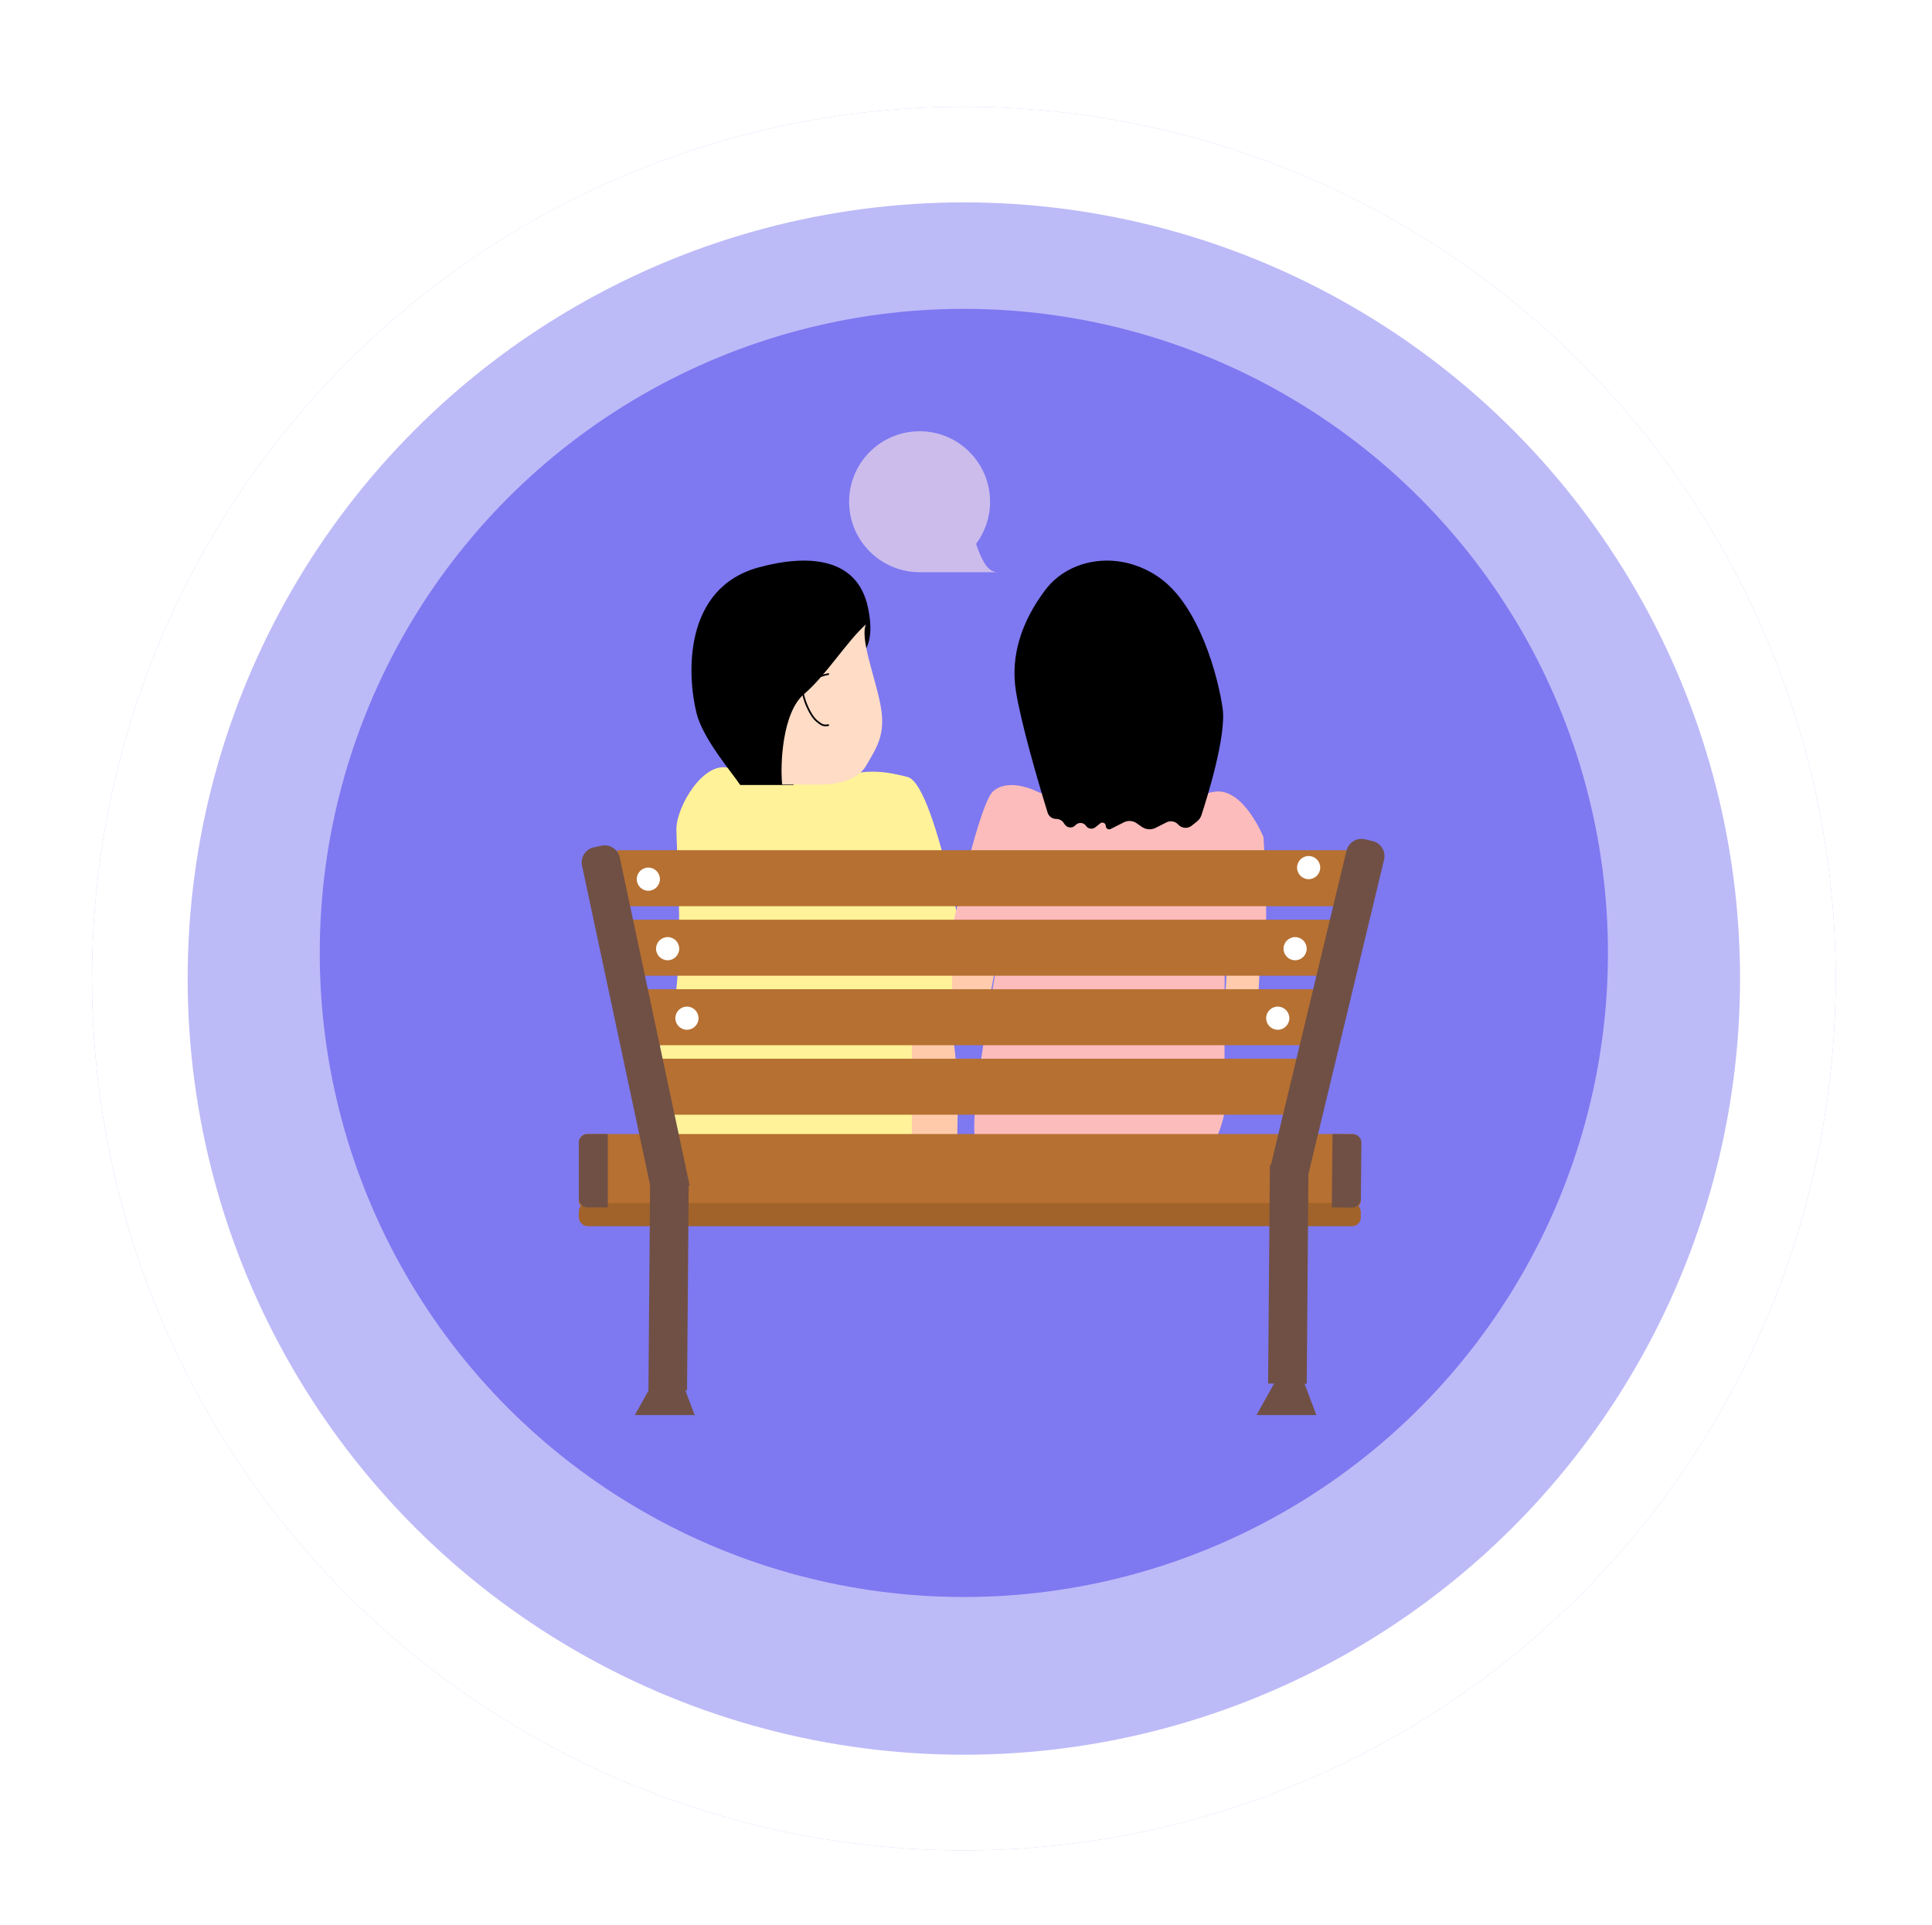 <svg width="277" height="276" viewBox="0 0 277 276" fill="none" xmlns="http://www.w3.org/2000/svg">
<g filter="url(#filter0_d_1666_59214)">
<circle cx="138.192" cy="134.67" r="125" fill="#BDBAF8"/>
<circle cx="138.192" cy="134.67" r="118.143" stroke="white" stroke-width="13.714"/>
</g>
<g filter="url(#filter1_d_1666_59214)">
<circle cx="138.192" cy="134.67" r="92.347" fill="#7E78F1"/>
</g>
<g filter="url(#filter2_d_1666_59214)">
<path d="M96.981 118.857C96.981 115.625 100.946 108.914 104.628 110.156C108.31 111.399 115.065 113.099 120.489 111.399C124.455 110.156 127.211 110.654 130.119 111.399C134.367 112.487 139.183 141.232 139.183 141.232L130.119 144.797C130.497 149.099 131.679 153.797 131.251 159.566C131.033 162.508 130.497 165.157 130.12 167.022L130.119 167.025L94.148 166.092C94.431 161.949 92.052 153.786 94.998 149.311C98.68 143.718 96.981 122.897 96.981 118.857Z" fill="#FFF298"/>
<path d="M108.774 81.354C115.686 79.466 122.938 79.792 124.455 87.16C125.791 93.651 123.032 94.955 118.481 97.45C113.93 99.944 111.911 110.162 113.807 112.553H106.128C104.895 110.682 100.809 105.988 99.87 102.263C98.544 97.006 97.827 84.344 108.774 81.354Z" fill="black"/>
<path d="M126.172 100.727C125.341 96.713 123.29 91.477 124.159 89.516C121.406 91.967 118.409 96.867 115.28 99.515C112.15 102.163 111.85 109.665 112.14 112.485H117.291C117.291 112.485 122.42 112.764 124.159 109.822C125.898 106.879 127.071 105.076 126.172 100.727Z" fill="#FEDCC6"/>
<path d="M118.847 96.626C117.473 96.89 114.804 97.814 115.118 99.398C115.432 100.982 116.353 102.764 117.081 103.359C117.808 103.953 118.065 104.112 118.847 103.953" stroke="black" stroke-width="0.245"/>
<path d="M130.736 144.108L135.399 141.859C135.399 141.859 136.8 147.752 137.193 153.964C137.447 157.991 137.193 164.795 137.193 164.795H130.736V144.108Z" fill="#FFCAA9"/>
<path d="M180.145 147.427L180.701 137.444L176.005 137.11L175.448 147.093L180.145 147.427Z" fill="#FFCBAC"/>
<path d="M136.509 145.851V137.344H142.985L141.366 145.851H136.509Z" fill="#FFCBAC"/>
<path d="M181.155 137.397C182.011 132.694 181.155 120.032 181.155 120.032C181.155 120.032 178.267 112.839 174.094 113.519C169.922 114.2 167.163 117.861 163.825 117.861C160.487 117.861 152.379 114.967 148.741 113.519C147.351 112.796 144.12 111.783 142.323 113.519C140.526 115.256 137.081 130.162 135.584 137.397H143.058C141.15 148.686 138.711 162.048 140.076 163.808C141.874 166.123 163.504 164.773 174.094 163.808C174.736 162.602 175.956 159.539 175.699 156.934C175.523 155.15 175.538 145.91 175.599 137.397H181.155Z" fill="#FCBCBC"/>
<path d="M166.274 82.854C171.944 86.886 174.651 97.016 175.295 101.576C175.855 105.541 173.007 114.585 172.253 116.88C172.136 117.235 171.918 117.542 171.627 117.774L170.859 118.387C170.275 118.854 169.428 118.783 168.929 118.226C168.503 117.749 167.81 117.619 167.241 117.909L165.709 118.687C165.065 119.014 164.293 118.96 163.7 118.546L162.961 118.03C162.422 117.653 161.719 117.604 161.132 117.902L159.246 118.86C158.923 119.024 158.541 118.789 158.541 118.427C158.541 118.02 158.07 117.794 157.752 118.047L157.044 118.613C156.632 118.942 156.027 118.858 155.72 118.429L155.695 118.394C155.337 117.893 154.604 117.856 154.193 118.315C153.78 118.777 153.043 118.74 152.682 118.236L152.473 117.943C152.237 117.614 151.856 117.418 151.451 117.418H151.432C150.869 117.418 150.37 117.055 150.203 116.516C148.829 112.083 146.373 103.62 145.652 99.056C144.879 94.159 146.363 89.243 149.865 84.592C153.367 79.94 160.603 78.821 166.274 82.854Z" fill="black"/>
<path d="M90.739 151.798H189.01L185.804 159.826H94.747L90.739 151.798Z" fill="#B67031"/>
<path d="M88.525 141.832H192.333L190.221 149.86H90.048L88.525 141.832Z" fill="#B67031"/>
<path d="M88.525 131.867H195.101L192.645 139.895H88.525V131.867Z" fill="#B67031"/>
<rect x="88.525" y="121.901" width="106.576" height="8.028" fill="#B67031"/>
<path d="M82.988 163.819C82.988 163.143 83.536 162.595 84.213 162.595H193.876C194.552 162.595 195.1 163.143 195.1 163.819V172.166C195.1 172.842 194.552 173.391 193.876 173.391H84.213C83.536 173.391 82.988 172.842 82.988 172.166V163.819Z" fill="#B67031"/>
<g filter="url(#filter3_d_1666_59214)">
<rect x="82.988" y="169.791" width="112.112" height="3.322" rx="1.224" fill="#A1632A"/>
</g>
<path d="M83.447 124.104C83.194 122.913 83.953 121.743 85.144 121.489L86.247 121.254C87.438 121 88.609 121.76 88.862 122.951L98.877 169.967L93.462 171.12L83.447 124.104Z" fill="#705045"/>
<path d="M93.209 169.791L98.745 169.836L98.504 199.364L92.968 199.318L93.209 169.791Z" fill="#705045"/>
<path d="M182.07 167.023L187.606 167.069L187.35 198.408L181.814 198.363L182.07 167.023Z" fill="#705045"/>
<path d="M193.058 121.964C193.343 120.781 194.533 120.052 195.716 120.337L196.813 120.601C197.997 120.886 198.725 122.076 198.441 123.259L187.503 168.723L182.12 167.428L193.058 121.964Z" fill="#705045"/>
<ellipse cx="187.627" cy="124.393" rx="1.661" ry="1.661" fill="white"/>
<ellipse cx="185.687" cy="136.02" rx="1.661" ry="1.661" fill="white"/>
<ellipse cx="183.198" cy="145.985" rx="1.661" ry="1.661" fill="white"/>
<ellipse cx="92.954" cy="126.053" rx="1.661" ry="1.661" fill="white"/>
<ellipse cx="95.722" cy="136.02" rx="1.661" ry="1.661" fill="white"/>
<ellipse cx="98.49" cy="145.985" rx="1.661" ry="1.661" fill="white"/>
<g filter="url(#filter4_d_1666_59214)">
<path d="M91.015 200.934L93.645 196.228L97.659 195.812L99.597 200.934H91.015Z" fill="#705045"/>
</g>
<g filter="url(#filter5_d_1666_59214)">
<path d="M180.151 200.934L182.781 196.228L186.795 195.812L188.733 200.934H180.151Z" fill="#705045"/>
</g>
<path d="M82.988 163.819C82.988 163.143 83.536 162.595 84.213 162.595H87.14V173.114H84.213C83.536 173.114 82.988 172.566 82.988 171.889V163.819Z" fill="#705045"/>
<path d="M195.112 171.928C195.106 172.604 194.552 173.147 193.876 173.141L190.948 173.113L191.049 162.594L193.977 162.622C194.653 162.628 195.196 163.182 195.19 163.858L195.112 171.928Z" fill="#705045"/>
<path fill-rule="evenodd" clip-rule="evenodd" d="M139.942 77.982C141.203 76.296 141.95 74.203 141.95 71.936C141.95 66.356 137.426 61.832 131.846 61.832C126.266 61.832 121.742 66.356 121.742 71.936C121.742 77.425 126.119 81.891 131.573 82.036L131.57 82.04H131.8C131.816 82.04 131.831 82.04 131.846 82.04C131.861 82.04 131.877 82.04 131.892 82.04H143.058C141.72 82.04 140.92 80.656 140.151 78.579C140.074 78.371 140.005 78.172 139.942 77.982Z" fill="#FFEAEA" fill-opacity="0.6"/>
</g>
<defs>
<filter id="filter0_d_1666_59214" x="0.212" y="2.323" width="275.959" height="275.959" filterUnits="userSpaceOnUse" color-interpolation-filters="sRGB">
<feFlood flood-opacity="0" result="BackgroundImageFix"/>
<feColorMatrix in="SourceAlpha" type="matrix" values="0 0 0 0 0 0 0 0 0 0 0 0 0 0 0 0 0 0 127 0" result="hardAlpha"/>
<feMorphology radius="1.224" operator="dilate" in="SourceAlpha" result="effect1_dropShadow_1666_59214"/>
<feOffset dy="5.633"/>
<feGaussianBlur stdDeviation="5.878"/>
<feComposite in2="hardAlpha" operator="out"/>
<feColorMatrix type="matrix" values="0 0 0 0 0 0 0 0 0 0 0 0 0 0 0 0 0 0 0.25 0"/>
<feBlend mode="normal" in2="BackgroundImageFix" result="effect1_dropShadow_1666_59214"/>
<feBlend mode="normal" in="SourceGraphic" in2="effect1_dropShadow_1666_59214" result="shape"/>
</filter>
<filter id="filter1_d_1666_59214" x="36.049" y="34.486" width="204.286" height="204.286" filterUnits="userSpaceOnUse" color-interpolation-filters="sRGB">
<feFlood flood-opacity="0" result="BackgroundImageFix"/>
<feColorMatrix in="SourceAlpha" type="matrix" values="0 0 0 0 0 0 0 0 0 0 0 0 0 0 0 0 0 0 127 0" result="hardAlpha"/>
<feMorphology radius="3.918" operator="dilate" in="SourceAlpha" result="effect1_dropShadow_1666_59214"/>
<feOffset dy="1.959"/>
<feGaussianBlur stdDeviation="2.939"/>
<feComposite in2="hardAlpha" operator="out"/>
<feColorMatrix type="matrix" values="0 0 0 0 0 0 0 0 0 0 0 0 0 0 0 0 0 0 0.12 0"/>
<feBlend mode="normal" in2="BackgroundImageFix" result="effect1_dropShadow_1666_59214"/>
<feBlend mode="normal" in="SourceGraphic" in2="effect1_dropShadow_1666_59214" result="shape"/>
</filter>
<filter id="filter2_d_1666_59214" x="21.764" y="0.608" width="237.963" height="261.551" filterUnits="userSpaceOnUse" color-interpolation-filters="sRGB">
<feFlood flood-opacity="0" result="BackgroundImageFix"/>
<feColorMatrix in="SourceAlpha" type="matrix" values="0 0 0 0 0 0 0 0 0 0 0 0 0 0 0 0 0 0 127 0" result="hardAlpha"/>
<feOffset/>
<feGaussianBlur stdDeviation="30.612"/>
<feComposite in2="hardAlpha" operator="out"/>
<feColorMatrix type="matrix" values="0 0 0 0 0 0 0 0 0 0 0 0 0 0 0 0 0 0 0.25 0"/>
<feBlend mode="normal" in2="BackgroundImageFix" result="effect1_dropShadow_1666_59214"/>
<feBlend mode="normal" in="SourceGraphic" in2="effect1_dropShadow_1666_59214" result="shape"/>
</filter>
<filter id="filter3_d_1666_59214" x="80.466" y="169.791" width="117.157" height="8.539" filterUnits="userSpaceOnUse" color-interpolation-filters="sRGB">
<feFlood flood-opacity="0" result="BackgroundImageFix"/>
<feColorMatrix in="SourceAlpha" type="matrix" values="0 0 0 0 0 0 0 0 0 0 0 0 0 0 0 0 0 0 127 0" result="hardAlpha"/>
<feMorphology radius="0.245" operator="dilate" in="SourceAlpha" result="effect1_dropShadow_1666_59214"/>
<feOffset dy="2.694"/>
<feGaussianBlur stdDeviation="1.139"/>
<feComposite in2="hardAlpha" operator="out"/>
<feColorMatrix type="matrix" values="0 0 0 0 0 0 0 0 0 0 0 0 0 0 0 0 0 0 0.25 0"/>
<feBlend mode="normal" in2="BackgroundImageFix" result="effect1_dropShadow_1666_59214"/>
<feBlend mode="normal" in="SourceGraphic" in2="effect1_dropShadow_1666_59214" result="shape"/>
</filter>
<filter id="filter4_d_1666_59214" x="88.983" y="195.739" width="12.647" height="9.186" filterUnits="userSpaceOnUse" color-interpolation-filters="sRGB">
<feFlood flood-opacity="0" result="BackgroundImageFix"/>
<feColorMatrix in="SourceAlpha" type="matrix" values="0 0 0 0 0 0 0 0 0 0 0 0 0 0 0 0 0 0 127 0" result="hardAlpha"/>
<feOffset dy="1.959"/>
<feGaussianBlur stdDeviation="1.016"/>
<feComposite in2="hardAlpha" operator="out"/>
<feColorMatrix type="matrix" values="0 0 0 0 0 0 0 0 0 0 0 0 0 0 0 0 0 0 0.25 0"/>
<feBlend mode="normal" in2="BackgroundImageFix" result="effect1_dropShadow_1666_59214"/>
<feBlend mode="normal" in="SourceGraphic" in2="effect1_dropShadow_1666_59214" result="shape"/>
</filter>
<filter id="filter5_d_1666_59214" x="178.094" y="195.715" width="12.696" height="9.235" filterUnits="userSpaceOnUse" color-interpolation-filters="sRGB">
<feFlood flood-opacity="0" result="BackgroundImageFix"/>
<feColorMatrix in="SourceAlpha" type="matrix" values="0 0 0 0 0 0 0 0 0 0 0 0 0 0 0 0 0 0 127 0" result="hardAlpha"/>
<feOffset dy="1.959"/>
<feGaussianBlur stdDeviation="1.029"/>
<feComposite in2="hardAlpha" operator="out"/>
<feColorMatrix type="matrix" values="0 0 0 0 0 0 0 0 0 0 0 0 0 0 0 0 0 0 0.25 0"/>
<feBlend mode="normal" in2="BackgroundImageFix" result="effect1_dropShadow_1666_59214"/>
<feBlend mode="normal" in="SourceGraphic" in2="effect1_dropShadow_1666_59214" result="shape"/>
</filter>
</defs>
</svg>
